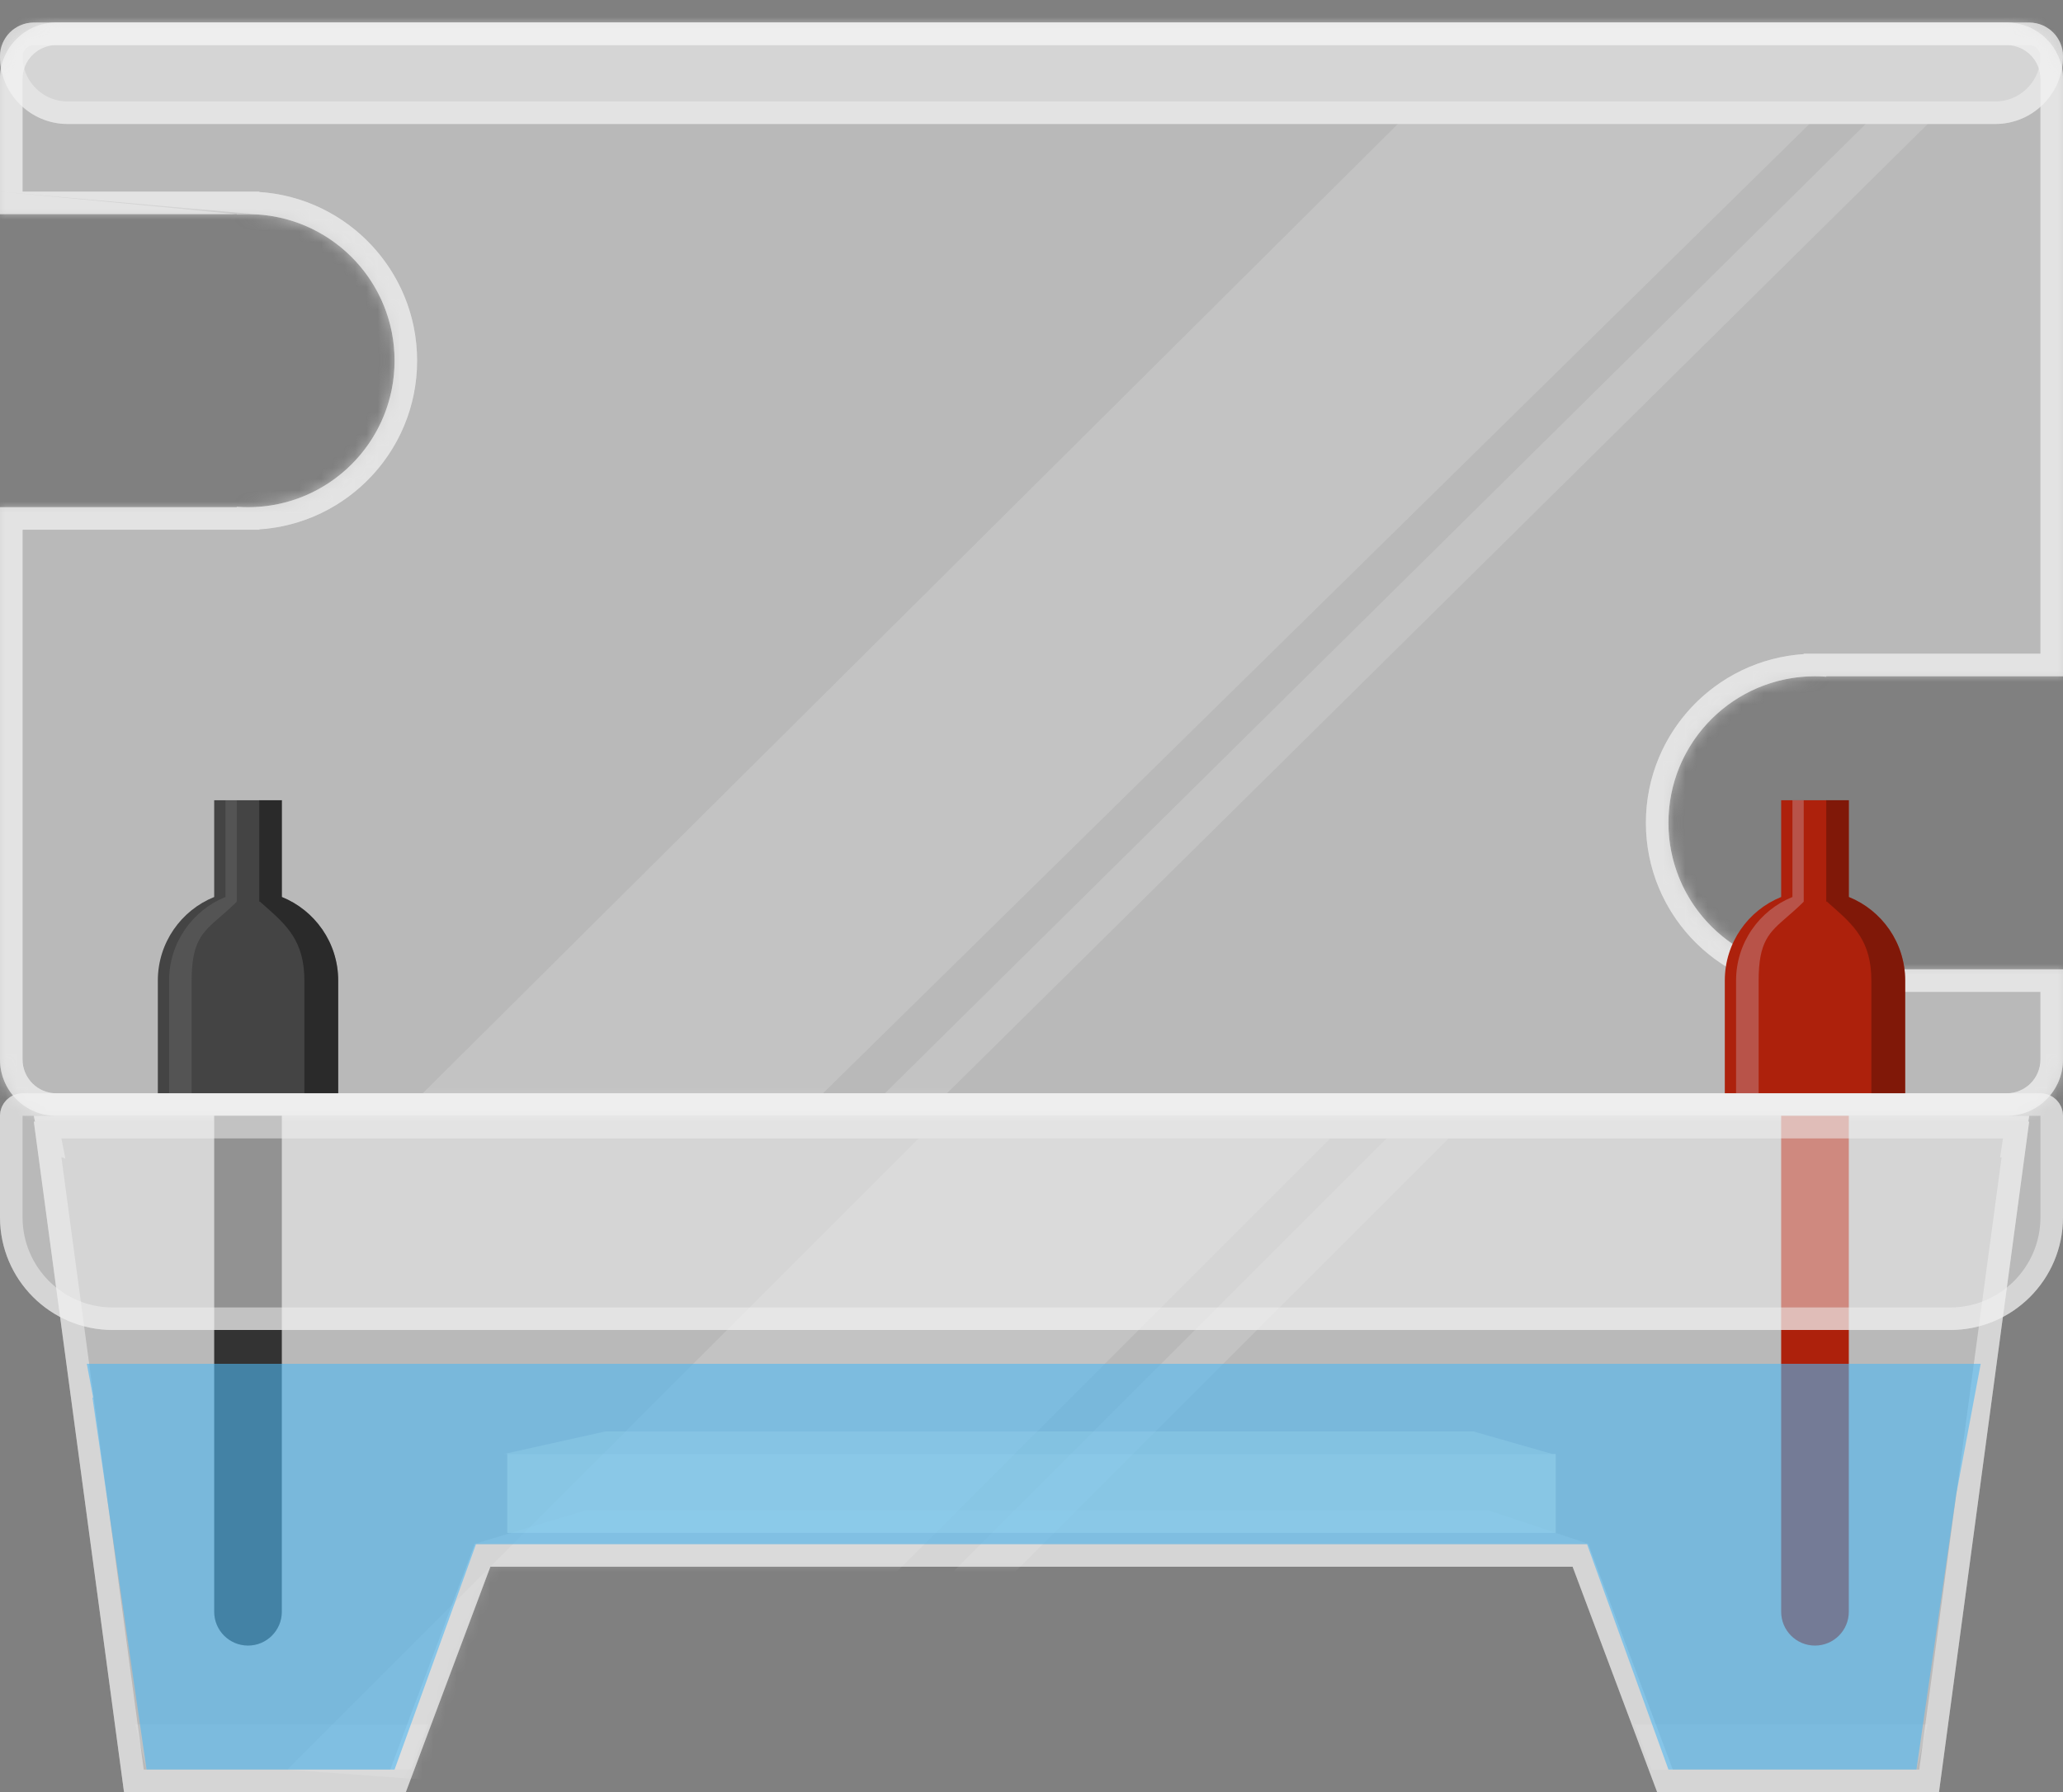 <svg width="183" height="159" viewBox="0 0 183 159" fill="none" xmlns="http://www.w3.org/2000/svg">
<rect x="0" y="0" width="183" height="159" fill="#808080" stroke="none"/>
<path d="M0 5C0 3.343 1.343 2 3 2H180C181.657 2 183 3.343 183 5C183 8.314 180.314 11 177 11H6C2.686 11 0 8.314 0 5Z" fill="#F2F2F2" fill-opacity="0.5"/>
<path d="M1 5C1 3.895 1.895 3 3 3H180C181.105 3 182 3.895 182 5C182 7.761 179.761 10 177 10H6C3.239 10 1 7.761 1 5Z" stroke="#F2F2F2" stroke-opacity="0.5" stroke-width="2"/>
<mask id="path-3-inside-1" fill="white">
<path fill-rule="evenodd" clip-rule="evenodd" d="M5 2C2.239 2 0 4.239 0 7V45V94C0 96.761 2.239 99 5 99H178C180.761 99 183 96.761 183 94V86H162V85.962C161.67 85.987 161.336 86 161 86C153.82 86 148 80.18 148 73C148 65.82 153.82 60 161 60C161.336 60 161.67 60.013 162 60.038V60H183V7C183 4.239 180.761 2 178 2H5ZM0 45H21V44.962C21.33 44.987 21.663 45 22 45C29.18 45 35 39.18 35 32C35 24.82 29.18 19 22 19C21.663 19 21.33 19.013 21 19.038V19L2.27299e-06 19L0 45Z"/>
</mask>
<path fill-rule="evenodd" clip-rule="evenodd" d="M5 2C2.239 2 0 4.239 0 7V45V94C0 96.761 2.239 99 5 99H178C180.761 99 183 96.761 183 94V86H162V85.962C161.67 85.987 161.336 86 161 86C153.82 86 148 80.18 148 73C148 65.82 153.82 60 161 60C161.336 60 161.67 60.013 162 60.038V60H183V7C183 4.239 180.761 2 178 2H5ZM0 45H21V44.962C21.33 44.987 21.663 45 22 45C29.18 45 35 39.18 35 32C35 24.82 29.18 19 22 19C21.663 19 21.33 19.013 21 19.038V19L2.27299e-06 19L0 45Z" fill="#F2F2F2" fill-opacity="0.5"/>
<path d="M183 86H185V84H183V86ZM162 86H160V88H162V86ZM162 85.962H164V83.804L161.848 83.968L162 85.962ZM162 60.038L161.848 62.032L164 62.196V60.038H162ZM162 60V58H160V60H162ZM183 60V62H185V60H183ZM21 45V47H23V45H21ZM21 44.962L21.152 42.968L19 42.804V44.962H21ZM22 45L22 43H22V45ZM21 19.038H19V21.196L21.152 21.032L21 19.038ZM21 19H23V17H21V19ZM2.27299e-06 19L2.6363e-06 17H-2L-2 19H2.27299e-06ZM2 7C2 5.343 3.343 4 5 4V0C1.134 0 -2 3.134 -2 7H2ZM2 45V7H-2V45H2ZM2 94V45H-2V94H2ZM5 97C3.343 97 2 95.657 2 94H-2C-2 97.866 1.134 101 5 101V97ZM178 97H5V101H178V97ZM181 94C181 95.657 179.657 97 178 97V101C181.866 101 185 97.866 185 94H181ZM181 86V94H185V86H181ZM162 88H183V84H162V88ZM160 85.962V86H164V85.962H160ZM161 88C161.387 88 161.771 87.985 162.152 87.956L161.848 83.968C161.569 83.989 161.286 84 161 84V88ZM146 73C146 81.284 152.716 88 161 88V84C154.925 84 150 79.075 150 73H146ZM161 58C152.716 58 146 64.716 146 73H150C150 66.925 154.925 62 161 62V58ZM162.152 58.044C161.771 58.015 161.387 58 161 58V62C161.286 62 161.569 62.011 161.848 62.032L162.152 58.044ZM160 60V60.038H164V60H160ZM183 58H162V62H183V58ZM181 7V60H185V7H181ZM178 4C179.657 4 181 5.343 181 7H185C185 3.134 181.866 0 178 0V4ZM5 4H178V0H5V4ZM0 47H21V43H0V47ZM23 45V44.962H19V45H23ZM20.848 46.956C21.229 46.985 21.613 47 22 47V43C21.714 43 21.431 42.989 21.152 42.968L20.848 46.956ZM22 47C30.284 47 37 40.284 37 32H33C33 38.075 28.075 43 22 43L22 47ZM37 32C37 23.716 30.284 17 22 17V21C28.075 21 33 25.925 33 32H37ZM22 17C21.613 17 21.229 17.015 20.848 17.044L21.152 21.032C21.431 21.011 21.714 21 22 21V17ZM23 19.038V19H19V19.038H23ZM21 17L2.6363e-06 17L1.90969e-06 21L21 21V17ZM-2 19L-2 45H2L2 19H-2Z" fill="#F2F2F2" fill-opacity="0.5" mask="url(#path-3-inside-1)"/>
<path fill-rule="evenodd" clip-rule="evenodd" d="M2.6363e-06 17L2.27299e-06 19L21 19M23 19.038C22.67 19.013 22.337 19 22 19C21.663 19 21.33 19.013 21 19.038M23 19.038C29.712 19.549 35 25.157 35 32C35 38.843 29.712 44.452 23 44.962C22.67 44.987 22.337 45 22 45C21.663 45 21.33 44.987 21 44.962V45H0V94C0 96.761 2.239 99 5 99H178C180.761 99 183 96.761 183 94V86H162V85.962C161.67 85.987 161.336 86 161 86C160.664 86 160.33 85.987 160 85.962C153.288 85.451 148 79.843 148 73C148 66.157 153.288 60.548 160 60.038C160.33 60.013 160.664 60 161 60C161.336 60 161.67 60.013 162 60.038V60H183V7C183 4.239 180.761 2 178 2H5C2.239 2 0 4.239 0 7L2.6363e-06 17M181 58V7C181 5.343 179.657 4 178 4H5C3.343 4 2 5.343 2 7V17L23 17V17.033C30.818 17.547 37 24.052 37 32C37 39.948 30.818 46.453 23 46.967V47H2V94C2 95.657 3.343 97 5 97H178C179.657 97 181 95.657 181 94V88H160V87.967C152.182 87.453 146 80.948 146 73C146 65.052 152.182 58.547 160 58.033V58H181Z" fill="#F2F2F2" fill-opacity="0.5"/>
<mask id="mask0" mask-type="alpha" maskUnits="userSpaceOnUse" x="0" y="2" width="183" height="97">
<mask id="path-6-inside-2" mask-type="luminance" fill="white">
<path fill-rule="evenodd" clip-rule="evenodd" d="M5 2C2.239 2 0 4.239 0 7V45V94C0 96.761 2.239 99 5 99H178C180.761 99 183 96.761 183 94V86H162V85.962C161.67 85.987 161.336 86 161 86C153.82 86 148 80.18 148 73C148 65.82 153.82 60 161 60C161.336 60 161.67 60.013 162 60.038V60H183V7C183 4.239 180.761 2 178 2H5ZM0 45H21V44.962C21.33 44.987 21.663 45 22 45C29.18 45 35 39.18 35 32C35 24.82 29.18 19 22 19C21.663 19 21.33 19.013 21 19.038V19L2.27299e-06 19L0 45Z"/>
</mask>
<path fill-rule="evenodd" clip-rule="evenodd" d="M5 2C2.239 2 0 4.239 0 7V45V94C0 96.761 2.239 99 5 99H178C180.761 99 183 96.761 183 94V86H162V85.962C161.67 85.987 161.336 86 161 86C153.82 86 148 80.18 148 73C148 65.82 153.82 60 161 60C161.336 60 161.67 60.013 162 60.038V60H183V7C183 4.239 180.761 2 178 2H5ZM0 45H21V44.962C21.33 44.987 21.663 45 22 45C29.18 45 35 39.18 35 32C35 24.82 29.18 19 22 19C21.663 19 21.33 19.013 21 19.038V19L2.27299e-06 19L0 45Z" fill="#F2F2F2" fill-opacity="0.5"/>
<path d="M183 86H185V84H183V86ZM162 86H160V88H162V86ZM162 85.962H164V83.804L161.848 83.968L162 85.962ZM162 60.038L161.848 62.032L164 62.196V60.038H162ZM162 60V58H160V60H162ZM183 60V62H185V60H183ZM21 45V47H23V45H21ZM21 44.962L21.152 42.968L19 42.804V44.962H21ZM22 45L22 43H22V45ZM21 19.038H19V21.196L21.152 21.032L21 19.038ZM21 19H23V17H21V19ZM2.27299e-06 19L2.6363e-06 17H-2L-2 19H2.27299e-06ZM2 7C2 5.343 3.343 4 5 4V0C1.134 0 -2 3.134 -2 7H2ZM2 45V7H-2V45H2ZM2 94V45H-2V94H2ZM5 97C3.343 97 2 95.657 2 94H-2C-2 97.866 1.134 101 5 101V97ZM178 97H5V101H178V97ZM181 94C181 95.657 179.657 97 178 97V101C181.866 101 185 97.866 185 94H181ZM181 86V94H185V86H181ZM162 88H183V84H162V88ZM160 85.962V86H164V85.962H160ZM161 88C161.387 88 161.771 87.985 162.152 87.956L161.848 83.968C161.569 83.989 161.286 84 161 84V88ZM146 73C146 81.284 152.716 88 161 88V84C154.925 84 150 79.075 150 73H146ZM161 58C152.716 58 146 64.716 146 73H150C150 66.925 154.925 62 161 62V58ZM162.152 58.044C161.771 58.015 161.387 58 161 58V62C161.286 62 161.569 62.011 161.848 62.032L162.152 58.044ZM160 60V60.038H164V60H160ZM183 58H162V62H183V58ZM181 7V60H185V7H181ZM178 4C179.657 4 181 5.343 181 7H185C185 3.134 181.866 0 178 0V4ZM5 4H178V0H5V4ZM0 47H21V43H0V47ZM23 45V44.962H19V45H23ZM20.848 46.956C21.229 46.985 21.613 47 22 47V43C21.714 43 21.431 42.989 21.152 42.968L20.848 46.956ZM22 47C30.284 47 37 40.284 37 32H33C33 38.075 28.075 43 22 43L22 47ZM37 32C37 23.716 30.284 17 22 17V21C28.075 21 33 25.925 33 32H37ZM22 17C21.613 17 21.229 17.015 20.848 17.044L21.152 21.032C21.431 21.011 21.714 21 22 21V17ZM23 19.038V19H19V19.038H23ZM21 17L2.6363e-06 17L1.90969e-06 21L21 21V17ZM-2 19L-2 45H2L2 19H-2Z" fill="#F2F2F2" fill-opacity="0.5" mask="url(#path-6-inside-2)"/>
</mask>
<g mask="url(#mask0)">
<path opacity="0.3" d="M124 11L37.5 97H73L160.5 11H124Z" fill="white"/>
<path opacity="0.3" d="M165.5 11L78.5 97H84L171 11H165.5Z" fill="white"/>
</g>
<rect opacity="0.6" x="45" y="129" width="93" height="7" fill="#FFFACE"/>
<path opacity="0.4" d="M53.7 127H130.7L137.7 129H44.7L53.7 127Z" fill="#FFFACE"/>
<path opacity="0.5" fill-rule="evenodd" clip-rule="evenodd" d="M3 99H180L179.92 99.532L180 99.5L172 159H147L139.5 139H43.5L36 159H11L3 99.5L3.109 99.544L3 99Z" fill="#F2F2F2"/>
<mask id="mask1" mask-type="alpha" maskUnits="userSpaceOnUse" x="3" y="99" width="177" height="60">
<path opacity="0.5" fill-rule="evenodd" clip-rule="evenodd" d="M3 99H180L179.92 99.532L180 99.5L172 159H147L139.5 139H43.5L36 159H11L3 99.5L3.109 99.544L3 99Z" fill="#F2F2F2"/>
</mask>
<g mask="url(#mask1)">
<path opacity="0.3" d="M81.5 101L25.5 157L59.5 159.5L118 101H81.5Z" fill="white"/>
<path opacity="0.3" d="M123 101L64 160H69.5L128.5 101H123Z" fill="white"/>
</g>
<path d="M19 99H25V143C25 144.657 23.657 146 22 146C20.343 146 19 144.657 19 143V99Z" fill="#333333"/>
<path d="M158 99H164V143C164 144.657 162.657 146 161 146C159.343 146 158 144.657 158 143V99Z" fill="#AD210C"/>
<path opacity="0.5" fill-rule="evenodd" clip-rule="evenodd" d="M139.5 139L147 159H172L180 99.5L179.92 99.532L180 99H3L3.109 99.544L3 99.5L11 159H36L43.5 139H139.5ZM34.614 157L42.114 137H140.886L148.386 157H170.251L177.558 102.651L177.422 102.706L177.678 101H5.44L5.799 102.796L5.442 102.651L12.749 157H34.614Z" fill="#F2F2F2"/>
<path opacity="0.5" d="M52 134H132L141 137H42L52 134Z" fill="#F2F2F2" fill-opacity="0.5"/>
<path opacity="0.3" d="M12 153H38L36.5 157H13L12 153Z" fill="#F2F2F2" fill-opacity="0.5"/>
<path opacity="0.3" d="M171 153H145L146.5 157H170L171 153Z" fill="#F2F2F2" fill-opacity="0.5"/>
<path fill-rule="evenodd" clip-rule="evenodd" d="M25 71H19V79.582C16.068 80.768 14 83.643 14 87V97H30V87C30 83.643 27.932 80.768 25 79.582V71Z" fill="#444444"/>
<path opacity="0.5" fill-rule="evenodd" clip-rule="evenodd" d="M25 71H23V79.941C23 79.941 23 79.941 23 79.941V80H23.066C23.214 80.133 23.361 80.263 23.506 80.391C25.415 82.079 27 83.481 27 87V97H30V87C30 83.643 27.932 80.768 25 79.582V71Z" fill="#111111"/>
<path opacity="0.2" fill-rule="evenodd" clip-rule="evenodd" d="M20 71H21V80C20.46 80.54 19.967 80.967 19.525 81.349C17.922 82.738 17 83.536 17 87V97H15V87C15 83.643 17.068 80.769 20 79.582V71Z" fill="#999999"/>
<path fill-rule="evenodd" clip-rule="evenodd" d="M164 71H158V79.582C155.068 80.768 153 83.643 153 87V97H169V87C169 83.643 166.932 80.768 164 79.582V71Z" fill="#AD210C"/>
<path opacity="0.5" fill-rule="evenodd" clip-rule="evenodd" d="M164 71H162V79.941C162 79.941 162 79.941 162 79.941V80H162.066C162.214 80.133 162.361 80.263 162.506 80.391C164.415 82.079 166 83.481 166 87V97H169V87C169 83.643 166.932 80.768 164 79.582V71Z" fill="#541005"/>
<path opacity="0.5" fill-rule="evenodd" clip-rule="evenodd" d="M159 71H160V80C159.46 80.54 158.967 80.967 158.525 81.349C156.922 82.738 156 83.536 156 87V97H154V87C154 83.643 156.068 80.769 159 79.582V71Z" fill="#C48686"/>
<path opacity="0.6" fill-rule="evenodd" clip-rule="evenodd" d="M175.2 121H175.7L173.523 132.613L170 157H148L140.778 137H42.226L35 157H13L8.2 124L8.263 124.003L7.7 121H135H175.2Z" fill="#4FB7F2"/>
<path d="M0 99C0 97.895 0.895 97 2 97H181C182.105 97 183 97.895 183 99V108C183 113.523 178.523 118 173 118H10C4.477 118 0 113.523 0 108V99Z" fill="#F2F2F2" fill-opacity="0.5"/>
<path d="M1 99C1 98.448 1.448 98 2 98H181C181.552 98 182 98.448 182 99V108C182 112.971 177.971 117 173 117H10C5.029 117 1 112.971 1 108V99Z" stroke="#F2F2F2" stroke-opacity="0.5" stroke-width="2"/>
</svg>
